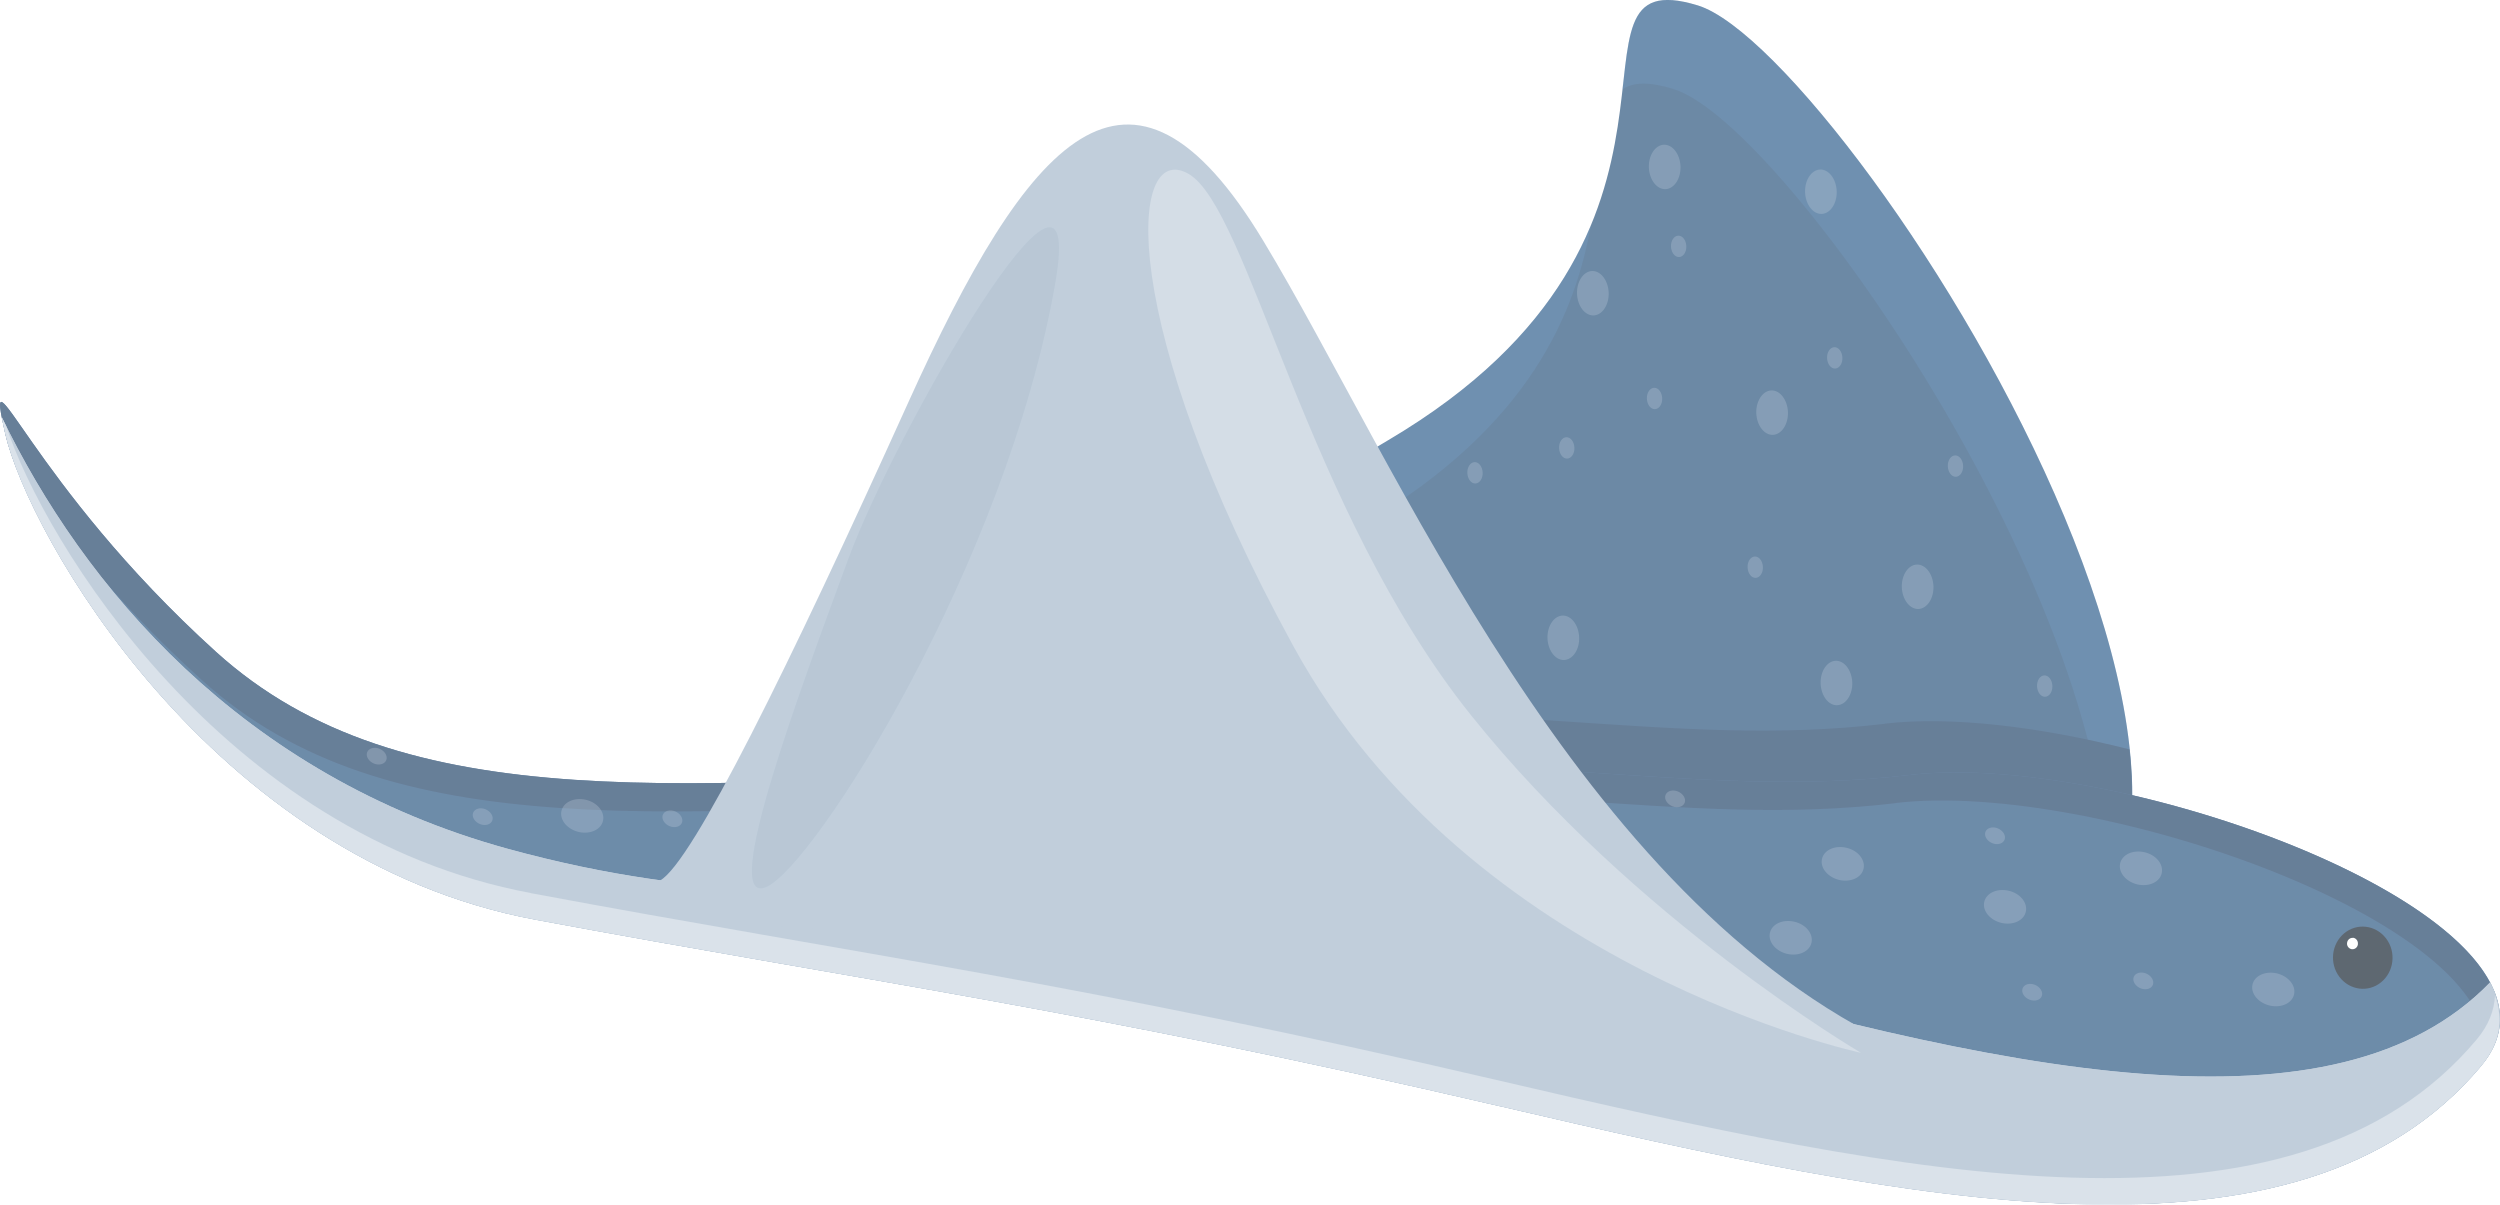 <?xml version="1.0" encoding="UTF-8"?>
<svg id="Layer_2" data-name="Layer 2" xmlns="http://www.w3.org/2000/svg" xmlns:xlink="http://www.w3.org/1999/xlink" viewBox="0 0 189.66 91.38">
  <defs>
    <style>
      .cls-1 {
        opacity: .1;
      }

      .cls-1, .cls-2, .cls-3, .cls-4 {
        isolation: isolate;
      }

      .cls-1, .cls-2, .cls-3, .cls-4, .cls-5, .cls-6, .cls-7, .cls-8, .cls-9, .cls-10, .cls-11 {
        stroke-width: 0px;
      }

      .cls-1, .cls-10 {
        fill: #204c77;
      }

      .cls-12 {
        filter: url(#outer-glow-1);
        opacity: .66;
      }

      .cls-2, .cls-3 {
        opacity: .3;
      }

      .cls-2, .cls-5 {
        fill: #a1b5c9;
      }

      .cls-3, .cls-4, .cls-11 {
        fill: #fff;
      }

      .cls-4 {
        opacity: .4;
      }

      .cls-13 {
        opacity: .2;
      }

      .cls-6 {
        fill: #3680c9;
      }

      .cls-7 {
        fill: #193c63;
      }

      .cls-8 {
        fill: #0b1a28;
      }

      .cls-9 {
        fill: #22507d;
      }
    </style>
    <filter id="outer-glow-1" filterUnits="userSpaceOnUse">
      <feOffset dx="0" dy="0"/>
      <feGaussianBlur result="blur" stdDeviation="6.26"/>
      <feFlood flood-color="#000" flood-opacity=".5"/>
      <feComposite in2="blur" operator="in"/>
      <feComposite in="SourceGraphic"/>
    </filter>
  </defs>
  <g id="Layer_1-2" data-name="Layer 1">
    <g class="cls-12">
      <path class="cls-10" d="m92.01,71.11c-22.96-4.94-13.59-21.84,13.3-37.71C132.2,17.52,117.03-3.19,128.8.41c11.78,3.61,56.88,74.24,16.48,76.68-15.63.95-30.31-1.06-53.27-5.99Z"/>
      <g class="cls-13">
        <path class="cls-6" d="m103.48,39.74c12.72-7.51,16.02-16.1,17.22-22.68-2.18,5.27-6.46,11.07-15.38,16.34-16.59,9.79-26.48,19.97-26.25,27.5,3.56-6.44,12.13-13.9,24.42-21.15h0ZM126.97,6.76c8.64,2.65,35.15,41.3,32.78,62.71C170,50.61,138.38,3.35,128.8.41c-5.02-1.54-5.15,1.35-5.72,6.38.79-.56,1.98-.62,3.88-.04h0Z"/>
      </g>
      <path class="cls-7" d="m142.99,54.91c-16.43,1.94-29.82-2.31-61.18-.72-.25.01-.5.03-.75.04-4.49,7.8-1.69,14.16,10.95,16.87,22.96,4.94,37.64,6.94,53.27,5.99,13.49-.82,17.42-9.25,16.27-20.24-6.78-1.72-13.57-2.54-18.56-1.95h0Z"/>
      <path class="cls-9" d="m188.24,80.85c8.99-10.73-26.92-24-43.35-22.06-16.43,1.94-29.82-2.31-61.18-.72-31.36,1.59-53.18,4.19-67.32-8.62C2.23,36.63-1.31,25.4.4,32.91c1.71,7.51,15.54,32.25,40.22,36.86,24.68,4.61,41.78,6.83,73.16,14.15,31.38,7.32,60.58,13.51,74.46-3.06h0Z"/>
      <path class="cls-7" d="m143.81,60.92c15.23-1.8,47.17,9.47,44.61,19.67,8.21-10.68-27.23-23.73-43.54-21.8-16.43,1.94-29.82-2.31-61.18-.72-31.36,1.59-53.18,4.19-67.32-8.62C2.23,36.63-1.31,25.4.4,32.91c.16.71.46,1.61.84,2.59,2.41,3.43,6.85,9.55,14.07,16.09,14.14,12.81,35.96,10.21,67.32,8.62,31.36-1.59,44.75,2.66,61.18.72h0Z"/>
      <path class="cls-5" d="m113.78,83.91c31.38,7.32,60.58,13.51,74.46-3.06,1.72-2.05,1.79-4.2.67-6.32-11.65,11.99-36.1,7.3-68.68-2.44-38.48-11.49-51.13.69-81.69-7.69C18.24,58.83,6.28,44.37.13,31.64c.07.34.15.75.27,1.27,1.71,7.51,15.54,32.25,40.22,36.86,24.68,4.61,41.78,6.83,73.16,14.15h0Z"/>
      <path class="cls-5" d="m113.78,83.91c31.38,7.32,60.58,13.51,74.46-3.06,1.72-2.05,1.79-4.2.67-6.32-11.65,11.99-36.1,7.3-68.68-2.44-38.48-11.49-51.13.69-81.69-7.69C18.24,58.83,6.28,44.37.13,31.64c.07.34.15.75.27,1.27,1.71,7.51,15.54,32.25,40.22,36.86,24.68,4.61,41.78,6.83,73.16,14.15h0Z"/>
      <path class="cls-4" d="m40.27,67.75C16.94,63.4,3.31,41.05.46,32.29c-.11-.22-.23-.43-.33-.65.07.34.15.75.27,1.27,1.71,7.51,15.54,32.25,40.22,36.86,24.68,4.61,41.78,6.83,73.16,14.15,31.38,7.32,60.58,13.51,74.46-3.06,1.46-1.74,1.67-3.55,1.04-5.34-.05,1.12-.47,2.24-1.38,3.33-13.88,16.57-43.08,10.38-74.46,3.06s-48.48-9.54-73.16-14.15h0Z"/>
      <path class="cls-5" d="m144.18,79.51s-35.52-7.16-69.58-8.46c-34.06-1.29-26.97-2.84-24.51-4.26,2.46-1.42,9.72-16.15,18.81-36.25,9.09-20.11,16.78-29.08,26.92-12.3,10.15,16.79,23.77,49.96,48.35,61.27h0Z"/>
      <path class="cls-3" d="m141.18,79.87s-17.07-9.98-29.59-25.62c-12.51-15.64-16.88-38.49-21.44-41.07-4.57-2.59-5.46,11.29,7.97,35.84,13.43,24.56,43.06,30.85,43.06,30.85h0Z"/>
      <path class="cls-8" d="m177.82,70.82c.97-.82,2.39-.66,3.18.35,0,.01.02.02.03.04.77,1.03.59,2.51-.39,3.31-.98.8-2.4.61-3.17-.42-.76-1.01-.6-2.47.35-3.28Z"/>
      <path class="cls-11" d="m178.5,71.14c.23.02.4.23.38.47,0,0,0,.02,0,.03-.03.24-.24.4-.47.37-.23-.04-.39-.26-.35-.49.03-.23.23-.39.45-.37Z"/>
      <path class="cls-1" d="m64.38,42.33c-3.49,9.52-9.89,26.5-6.26,24.97s18.23-24.55,21.94-45.83c2.48-14.26-12.18,11.34-15.68,20.87Z"/>
      <path class="cls-2" d="m134.38,29.62c.66-.02,1.22.71,1.26,1.64.03.93-.48,1.7-1.14,1.73-.66.02-1.22-.71-1.26-1.64-.03-.93.48-1.7,1.14-1.73Zm4.88,20.51c.66-.02,1.22.71,1.26,1.64.03.93-.48,1.7-1.14,1.73s-1.22-.71-1.26-1.64c-.03-.93.48-1.7,1.14-1.73Zm12.6,19.89c-.87-.2-1.47-.9-1.33-1.58.14-.68.95-1.06,1.83-.87s1.47.9,1.33,1.58c-.14.68-.96,1.06-1.83.87h0Zm20.35,6.27c-.87-.2-1.47-.9-1.33-1.58.14-.68.96-1.06,1.83-.87.87.2,1.47.9,1.33,1.58-.14.68-.95,1.06-1.83.87h0Zm-32.66-9.53c-.87-.2-1.47-.9-1.33-1.58.14-.68.95-1.06,1.83-.87s1.47.9,1.33,1.58-.96,1.06-1.83.87h0Zm22.62.34c-.87-.2-1.47-.9-1.33-1.58.14-.68.95-1.06,1.83-.87s1.47.9,1.33,1.58c-.14.68-.96,1.06-1.83.87h0Zm-26.57,5.27c-.87-.2-1.47-.9-1.33-1.58.14-.68.95-1.06,1.83-.87s1.47.9,1.33,1.58c-.14.68-.96,1.06-1.83.87h0Zm-93.01-10.83c.14-.68.96-1.06,1.83-.87s1.47.9,1.33,1.58c-.14.68-.96,1.06-1.83.87-.87-.2-1.47-.9-1.33-1.58Zm96.57-35.2c.32-.01.59.34.61.79.02.45-.23.82-.55.83-.32.01-.59-.34-.61-.79-.02-.45.23-.82.55-.83Zm9.16,8.21c.32-.01.59.34.61.79.02.45-.23.82-.55.83-.32.01-.59-.34-.61-.79-.02-.45.23-.82.55-.83Zm6.77,16.69c.32-.01.59.34.61.79s-.23.82-.55.83c-.32.01-.59-.34-.61-.79-.02-.45.23-.82.55-.83Zm-36.26-18.07c.32-.01.59.34.61.79s-.23.82-.55.83c-.32.01-.59-.34-.61-.79-.02-.45.23-.82.55-.83Zm6.66-3.75c.32-.01.59.34.61.79.02.45-.23.82-.55.83-.32.01-.59-.34-.61-.79-.02-.45.23-.82.55-.83Zm1.83-11.54c.32-.01.59.34.61.79.02.45-.23.82-.55.83-.32.01-.59-.34-.61-.79-.02-.45.23-.82.55-.83Zm-15.45,17.18c.32-.01.59.34.61.79.02.45-.23.82-.55.83-.32.01-.59-.34-.61-.79-.02-.45.23-.82.55-.83Zm21.26,7.16c.32-.01.59.34.61.79.02.45-.23.82-.55.83-.32.01-.59-.34-.61-.79-.02-.45.23-.82.55-.83Zm28.74,31.91c.11-.31.53-.44.93-.28.4.16.64.54.53.85-.11.31-.53.44-.93.28-.4-.16-.64-.54-.53-.85Zm-11.25-11.01c.11-.31.53-.44.93-.28.4.16.64.54.53.85-.11.31-.53.44-.93.28-.4-.16-.64-.54-.53-.85Zm2.82,11.87c.11-.31.53-.44.93-.28.4.16.64.54.53.85-.11.31-.53.44-.93.28-.4-.16-.64-.54-.53-.85Zm-27.09-14.67c.11-.31.53-.44.93-.28s.64.54.53.85c-.11.31-.53.44-.93.28-.4-.16-.64-.54-.53-.85Zm-90.46,1.35c.11-.31.53-.44.93-.28.4.16.64.54.53.85-.11.31-.53.44-.93.28-.4-.16-.64-.54-.53-.85Zm-8.04-4.59c.11-.31.53-.44.93-.28s.64.54.53.85c-.11.31-.53.44-.93.28-.4-.16-.64-.54-.53-.85Zm22.43,4.75c.11-.31.53-.44.93-.28s.64.54.53.85c-.11.31-.53.44-.93.28-.4-.16-.64-.54-.53-.85ZM120.78,20.56c.66-.02,1.22.71,1.26,1.64.03.93-.48,1.7-1.14,1.73-.66.02-1.22-.71-1.26-1.64-.03-.93.48-1.7,1.14-1.73Zm17.3-7.7c.66-.02,1.22.71,1.26,1.64.03.93-.48,1.7-1.14,1.73-.66.02-1.22-.71-1.26-1.64-.03-.93.48-1.7,1.14-1.73Zm-19.54,33.84c.66-.02,1.22.71,1.26,1.64s-.48,1.7-1.14,1.73c-.66.02-1.22-.71-1.26-1.64-.03-.93.48-1.7,1.14-1.73Zm26.88-3.87c.66-.02,1.22.71,1.26,1.64.03.93-.48,1.7-1.14,1.73-.66.02-1.22-.71-1.26-1.64-.03-.93.48-1.7,1.14-1.73Zm-19.19-31.85c.66-.02,1.22.71,1.26,1.64.03.93-.48,1.7-1.14,1.73-.66.02-1.22-.71-1.26-1.64-.03-.93.48-1.7,1.14-1.73Z"/>
    </g>
  </g>
</svg>